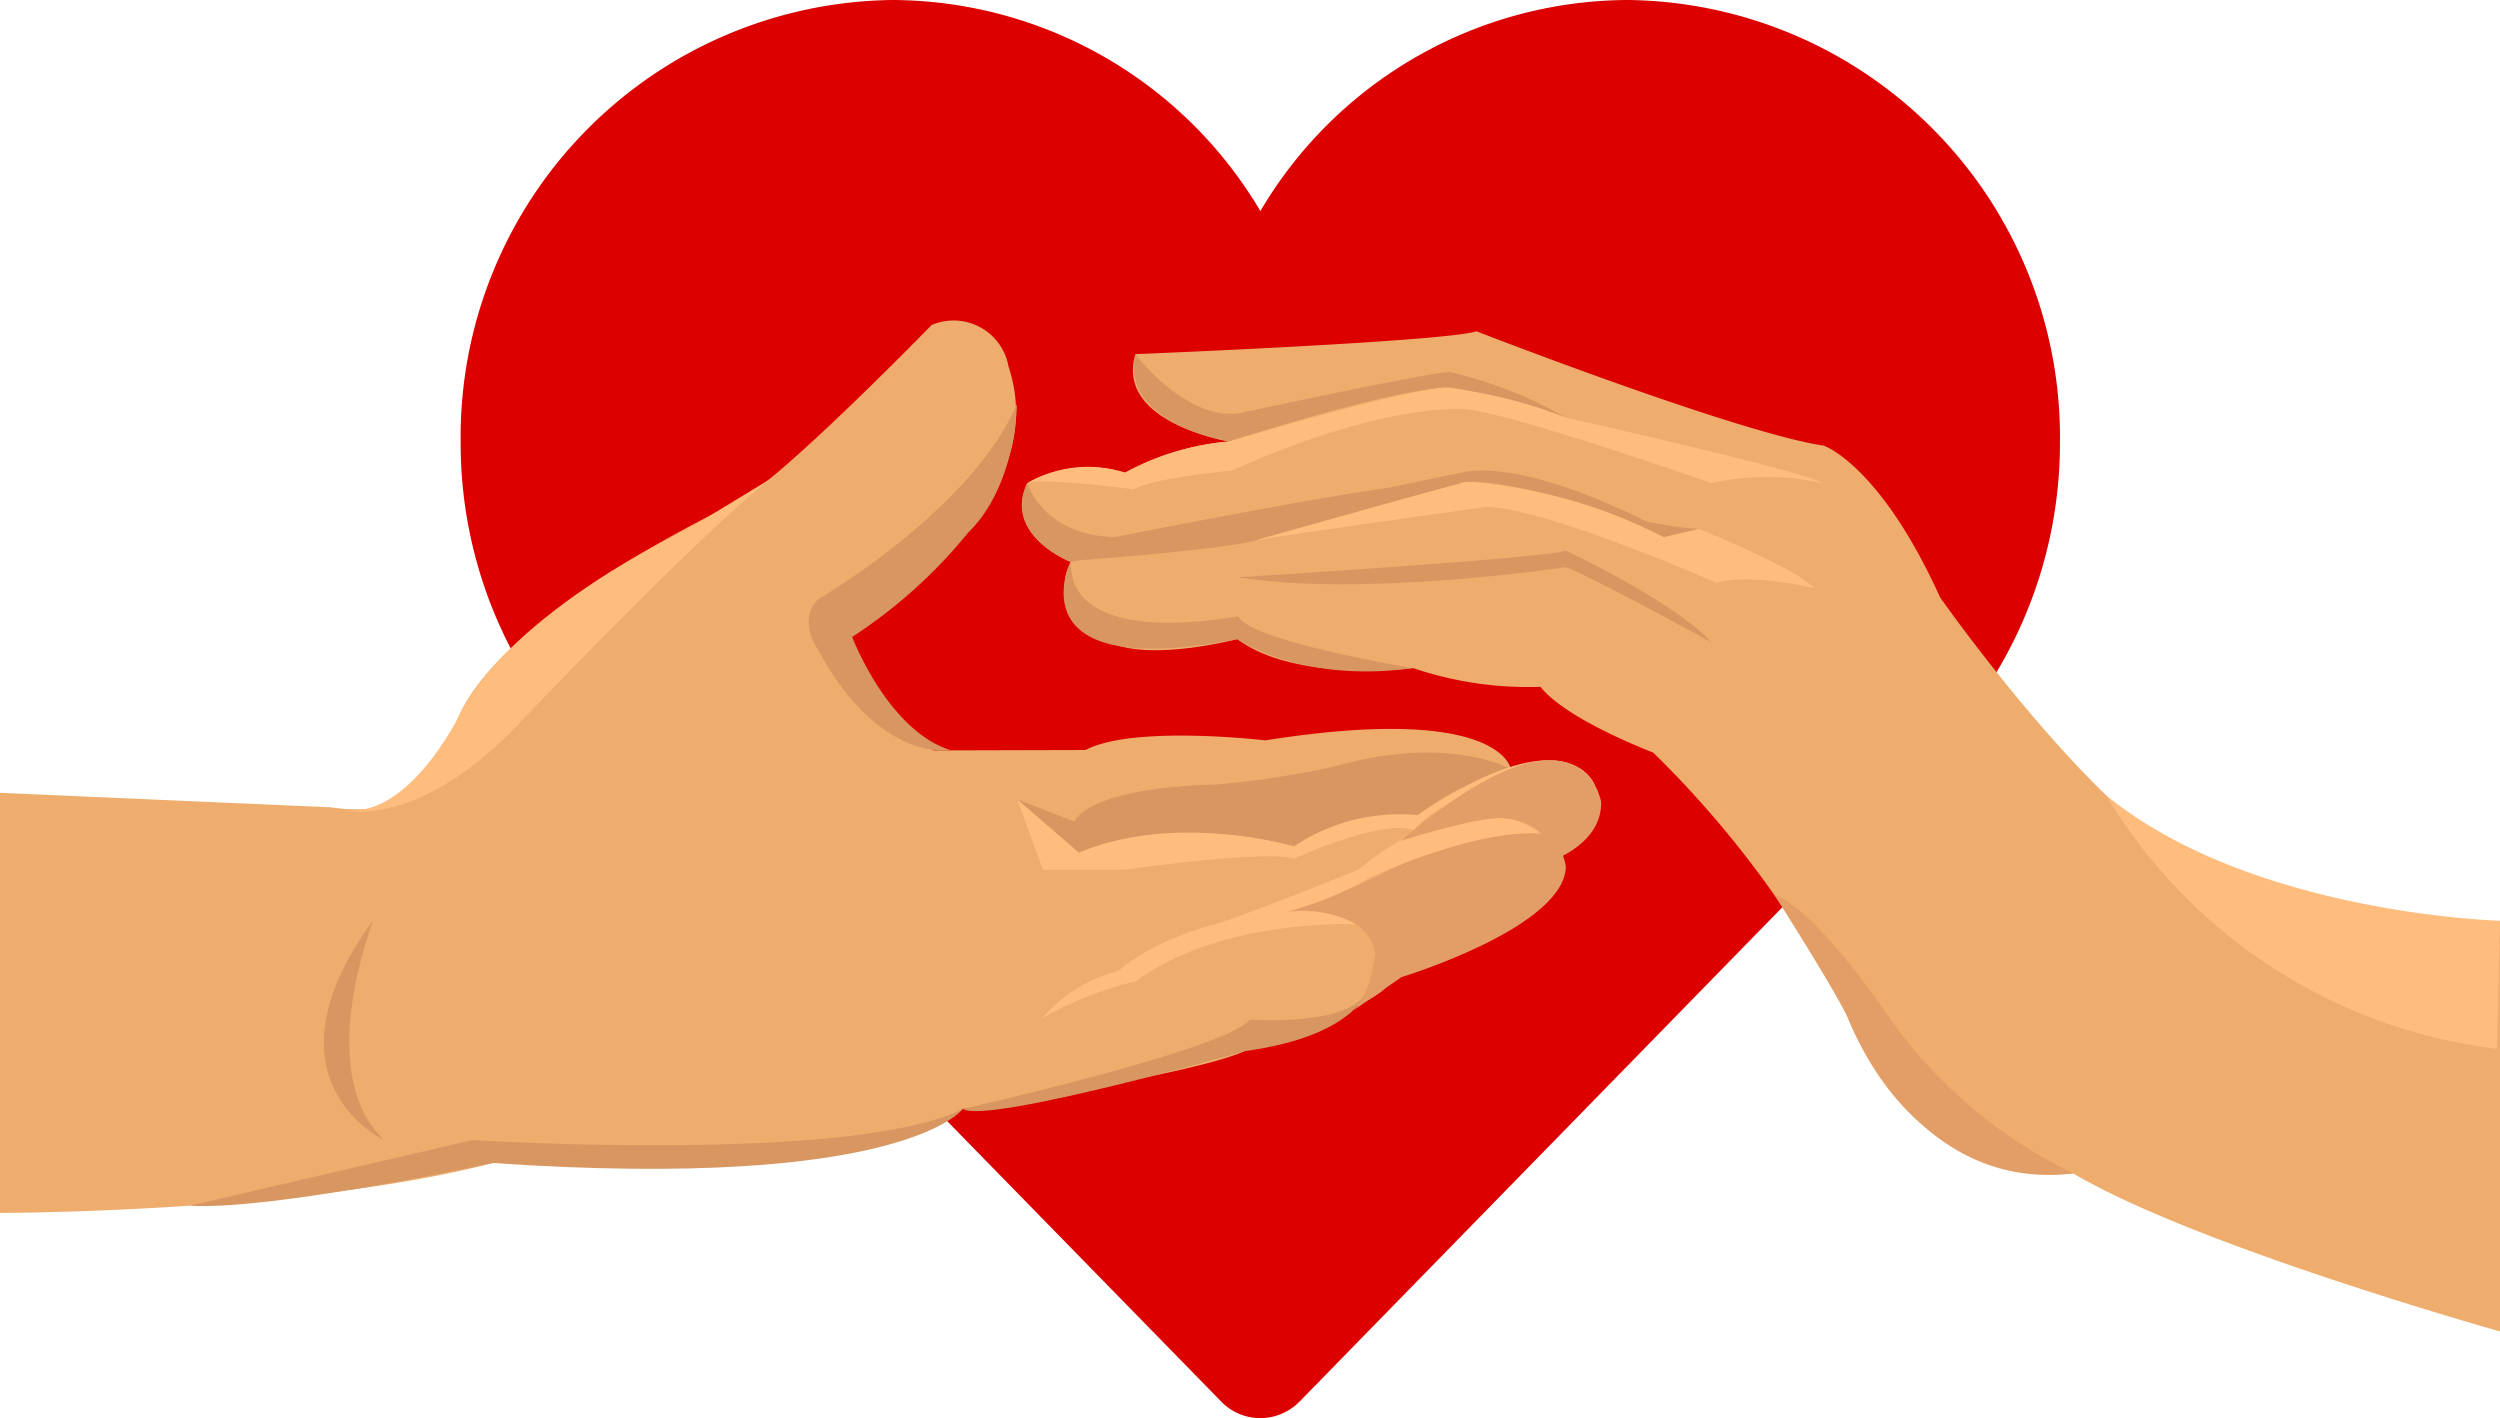 <svg xmlns="http://www.w3.org/2000/svg" width="113.232" height="64.232" viewBox="0 0 113.232 64.232">
  <g id="Group_25994" data-name="Group 25994" transform="translate(-439.502 -427.733)">
    <g id="Group_25990" data-name="Group 25990" transform="translate(460.366 427.733)">
      <path id="Path_74249" data-name="Path 74249" d="M530.349,447.753a19.8,19.8,0,0,0-19.563-20.02,19.4,19.4,0,0,0-16.652,9.56,19.442,19.442,0,0,0-16.665-9.56,19.791,19.791,0,0,0-19.557,20.02,20.149,20.149,0,0,0,6.715,15.079l27.724,28.373a2.472,2.472,0,0,0,1.783.76,2.512,2.512,0,0,0,1.784-.76l27.71-28.373a20.151,20.151,0,0,0,6.721-15.079Z" transform="translate(-457.912 -427.733)" fill="#dc0000"/>
    </g>
    <g id="Group_25993" data-name="Group 25993" transform="translate(439.502 442.233)">
      <g id="Group_25991" data-name="Group 25991">
        <path id="Path_74250" data-name="Path 74250" d="M439.5,480.964s13.662,0,22.324-2.261c0,0,17.517.188,21.284-2.449,0,0,10.946-1.6,13.008-2.731,0,0,5.356-1.788,6.206-2.825s5.862-1.6,7.651-5.839c0,0,1.928-.425,1.887-3.008,0,0-.791-1.781-3.924-.979,0,0-.388-3.007-11.124-1.311,0,0-5.979-.707-8.145.437l-6.881.018s-4.381-2.552-4.514-3.915l.376-1.225s9.795-5.462,7.534-12.243a2.525,2.525,0,0,0-3.485-1.883s-6.686,6.874-8.758,8c0,0-11.4,5.273-12.9,10.359,0,0-.47,4.238-5.556,3.485l-14.98-.658Z" transform="translate(-439.502 -440.528)" fill="#eeac6d"/>
        <path id="Path_74251" data-name="Path 74251" d="M503.711,462.607s-.188-3.6-6.523-.661c0,0-4.7,2.749-7.316,2.821,0,0,4.7-.912,5.2,1.7,0,0-.186,2.26-1.245,2.807l2.44-1.691S503.592,465.359,503.711,462.607Z" transform="translate(-432.789 -437.827)" fill="#e29e66"/>
        <path id="Path_74252" data-name="Path 74252" d="M502.521,458.569s-2.765-1.6-7.922-.148a40.836,40.836,0,0,1-5.437.838s-5.392.024-6.428,1.673l-2.591-1.013a34.1,34.1,0,0,0,2.8,2.425s5.607-1.006,7.162-.774a21.4,21.4,0,0,1,2.584.491c.142.138,3.42-1.694,5.6-1.411A12.283,12.283,0,0,1,502.521,458.569Z" transform="translate(-434.086 -438.224)" fill="#d89761"/>
        <path id="Path_74253" data-name="Path 74253" d="M481.252,443.881s0,3.674-2.22,5.839a22.7,22.7,0,0,1-5.241,4.71s1.6,4.219,4.44,5.122c0,0-3.194.622-5.994-4.557,0,0-.93-1.32,0-2.261C472.237,452.734,479.21,448.684,481.252,443.881Z" transform="translate(-435.194 -440.081)" fill="#d89761"/>
        <path id="Path_74254" data-name="Path 74254" d="M454.659,464.533c.129-.177-2.776,6.793.512,9.934C455.171,474.468,449.4,471.765,454.659,464.533Z" transform="translate(-437.777 -437.329)" fill="#d89761"/>
        <path id="Path_74255" data-name="Path 74255" d="M468.874,449.166s-7.911,3.625-10.384,8.46c0,0-2.377,4.9-5.437,4.254,0,0,3.568,1.142,8.463-4.226,0,0,9.561-10,11.539-11.031Z" transform="translate(-437.696 -439.715)" fill="#ffbd7d"/>
        <path id="Path_74256" data-name="Path 74256" d="M502.8,461.149s-2.857-2.731-8.265,1.639c0,0-4.974,2.032-6.482,2.467a16.65,16.65,0,0,0,7.048-2.124S499.762,460.937,502.8,461.149Z" transform="translate(-433.032 -437.892)" fill="#ffbd7d"/>
        <path id="Path_74257" data-name="Path 74257" d="M506.337,459.285s-1.108-3.358-8.042,1.323a8.524,8.524,0,0,0-5.6,1.411s-5.322-1.575-9.746.283h0l-2.8-2.425,1.177,3.2h3.673s6.5-.921,7.7-.5c0,0,3.893-1.818,5.415-1.293C498.107,461.291,500.4,458.362,506.337,459.285Z" transform="translate(-434.086 -438.183)" fill="#ffbd7d"/>
        <path id="Path_74258" data-name="Path 74258" d="M496.366,467.161s-.35,2.2-5.613,2.927c0,0-11.687,3.324-12.771,2.617,0,0,11.935-2.684,13.008-4.05C490.99,468.655,495.885,469.035,496.366,467.161Z" transform="translate(-434.374 -436.978)" fill="#d89761"/>
        <path id="Path_74259" data-name="Path 74259" d="M495.363,464.745s-6.064-.291-9.972,2.583a15.842,15.842,0,0,0-4.251,1.684,6.815,6.815,0,0,1,3.485-2.166s2.457-2.379,8.253-2.71A5.038,5.038,0,0,1,495.363,464.745Z" transform="translate(-433.953 -437.381)" fill="#ffbd7d"/>
        <path id="Path_74260" data-name="Path 74260" d="M482.1,472.053s-2.682,3.721-21.284,2.449c0,0-10.129,2.17-13.728,1.933l12.788-2.97S477.134,474.55,482.1,472.053Z" transform="translate(-438.491 -436.326)" fill="#d89761"/>
      </g>
      <g id="Group_25992" data-name="Group 25992" transform="translate(46.281 0.505)">
        <path id="Path_74261" data-name="Path 74261" d="M504.564,460.014s-.849-5.27-9.078,1.758c0,0,3.609-1.164,4.718-1.022,0,0,2.18.141,2.134,1.906C502.338,462.656,504.587,461.917,504.564,460.014Z" transform="translate(-478.322 -438.688)" fill="#e29e66"/>
        <path id="Path_74262" data-name="Path 74262" d="M547.292,486.272s-13.775-3.862-19.333-7.158c0,0-6.969,1.048-10.264-7.2a46.046,46.046,0,0,0-8.76-11.861s-3.905-1.471-5.108-2.977a16.221,16.221,0,0,1-5.766-.849s-5.324.67-7.961-1.313c0,0-4.331,1.136-6.027,0,0,0-2.637-1.512-1.507-3.489,0,0-3.109-1.224-1.978-3.579a5.78,5.78,0,0,1,4.427-.471,11.8,11.8,0,0,1,4.709-1.412s-5.179-.848-4.238-3.955c0,0,14.033-.565,15.445-1.036,0,0,11.865,4.615,15.728,5.179,0,0,2.543.848,5.273,6.874,0,0,7.535,10.738,12.244,12.338,0,0,12.295,3.3,13.117,2.308Z" transform="translate(-480.34 -440.973)" fill="#eeac6d"/>
        <path id="Path_74263" data-name="Path 74263" d="M510.419,453.888s-5.415-2.97-6.591-3.4c0,0-9.183,1.38-14.835.456,0,0,14.223-.878,14.835-1.208C503.828,449.74,508.677,452.008,510.419,453.888Z" transform="translate(-479.187 -439.805)" fill="#d89761"/>
        <path id="Path_74264" data-name="Path 74264" d="M482.3,450.632s7.549-.537,8.58-1c0,0,10.43-2.5,9-2.509-.235,0,1.84-.746,9.268,2.435a3.887,3.887,0,0,0,1.6-.371,16.26,16.26,0,0,1-2.4-.348s-5.461-2.86-8.381-2.2c0,0-8.429,1.717-10.078,2.234C489.885,448.868,483.185,450.484,482.3,450.632Z" transform="translate(-480.079 -440.232)" fill="#d89761"/>
        <path id="Path_74265" data-name="Path 74265" d="M504.384,444.761s-4.333-1.272-5.18-1.366c0,0-1.789-.191-10.077,2.447,0,0-4.944-.8-4.238-3.955,0,0,2.213,2.968,4.661,2.685,0,0,8.289-1.788,9.56-1.884A19.448,19.448,0,0,1,504.384,444.761Z" transform="translate(-479.743 -440.851)" fill="#d89761"/>
        <path id="Path_74266" data-name="Path 74266" d="M480.586,447.039s.69,2.365,3.956,2.45c0,0,10.876-2.167,13.317-2.331l-15.3,3.46S479.5,449.438,480.586,447.039Z" transform="translate(-480.339 -440.165)" fill="#d89761"/>
        <path id="Path_74267" data-name="Path 74267" d="M482.337,450.15s-2.724,5.538,7.541,3.543c0,0,2.877,2.021,7.961,1.313,0,0-7.443-1.222-7.915-2.354C489.924,452.652,482.214,454.23,482.337,450.15Z" transform="translate(-480.118 -439.75)" fill="#d89761"/>
        <path id="Path_74268" data-name="Path 74268" d="M516.535,447.548a11.579,11.579,0,0,0-4.992,0s-9.135-3.2-11.159-3.342c0,0-3.485-.388-10.547,2.773,0,0-3.624.334-4.45.852,0,0-4.356-.567-4.827-.283a5.48,5.48,0,0,1,4.427-.471,12.1,12.1,0,0,1,4.709-1.412s7.648-2.3,9.8-2.443a21.824,21.824,0,0,1,5.461,1.362S516.066,447.076,516.535,447.548Z" transform="translate(-480.311 -440.673)" fill="#ffbd7d"/>
        <path id="Path_74269" data-name="Path 74269" d="M515.011,451.813s-2.99-.717-4.449-.247c0,0-7.674-3.391-10.453-3.437,0,0-9.513,1.325-10.42,1.51,0,0,8.73-2.473,9.575-2.651a23.074,23.074,0,0,1,8.9,2.507l1.6-.371S514.023,450.824,515.011,451.813Z" transform="translate(-479.095 -440.171)" fill="#ffbd7d"/>
        <path id="Path_74270" data-name="Path 74270" d="M510.421,463.5s2.712,4.255,3.338,5.593c0,0,2.964,7.911,10.192,7.016a21.789,21.789,0,0,1-8.664-7.535S512.2,464.08,510.421,463.5Z" transform="translate(-476.331 -437.97)" fill="#e29e66"/>
        <path id="Path_74271" data-name="Path 74271" d="M523.675,459.516A23.976,23.976,0,0,0,541.375,471l.142-5.8S530.251,464.9,523.675,459.516Z" transform="translate(-474.565 -438.502)" fill="#ffbd7d"/>
      </g>
    </g>
  </g>
</svg>
